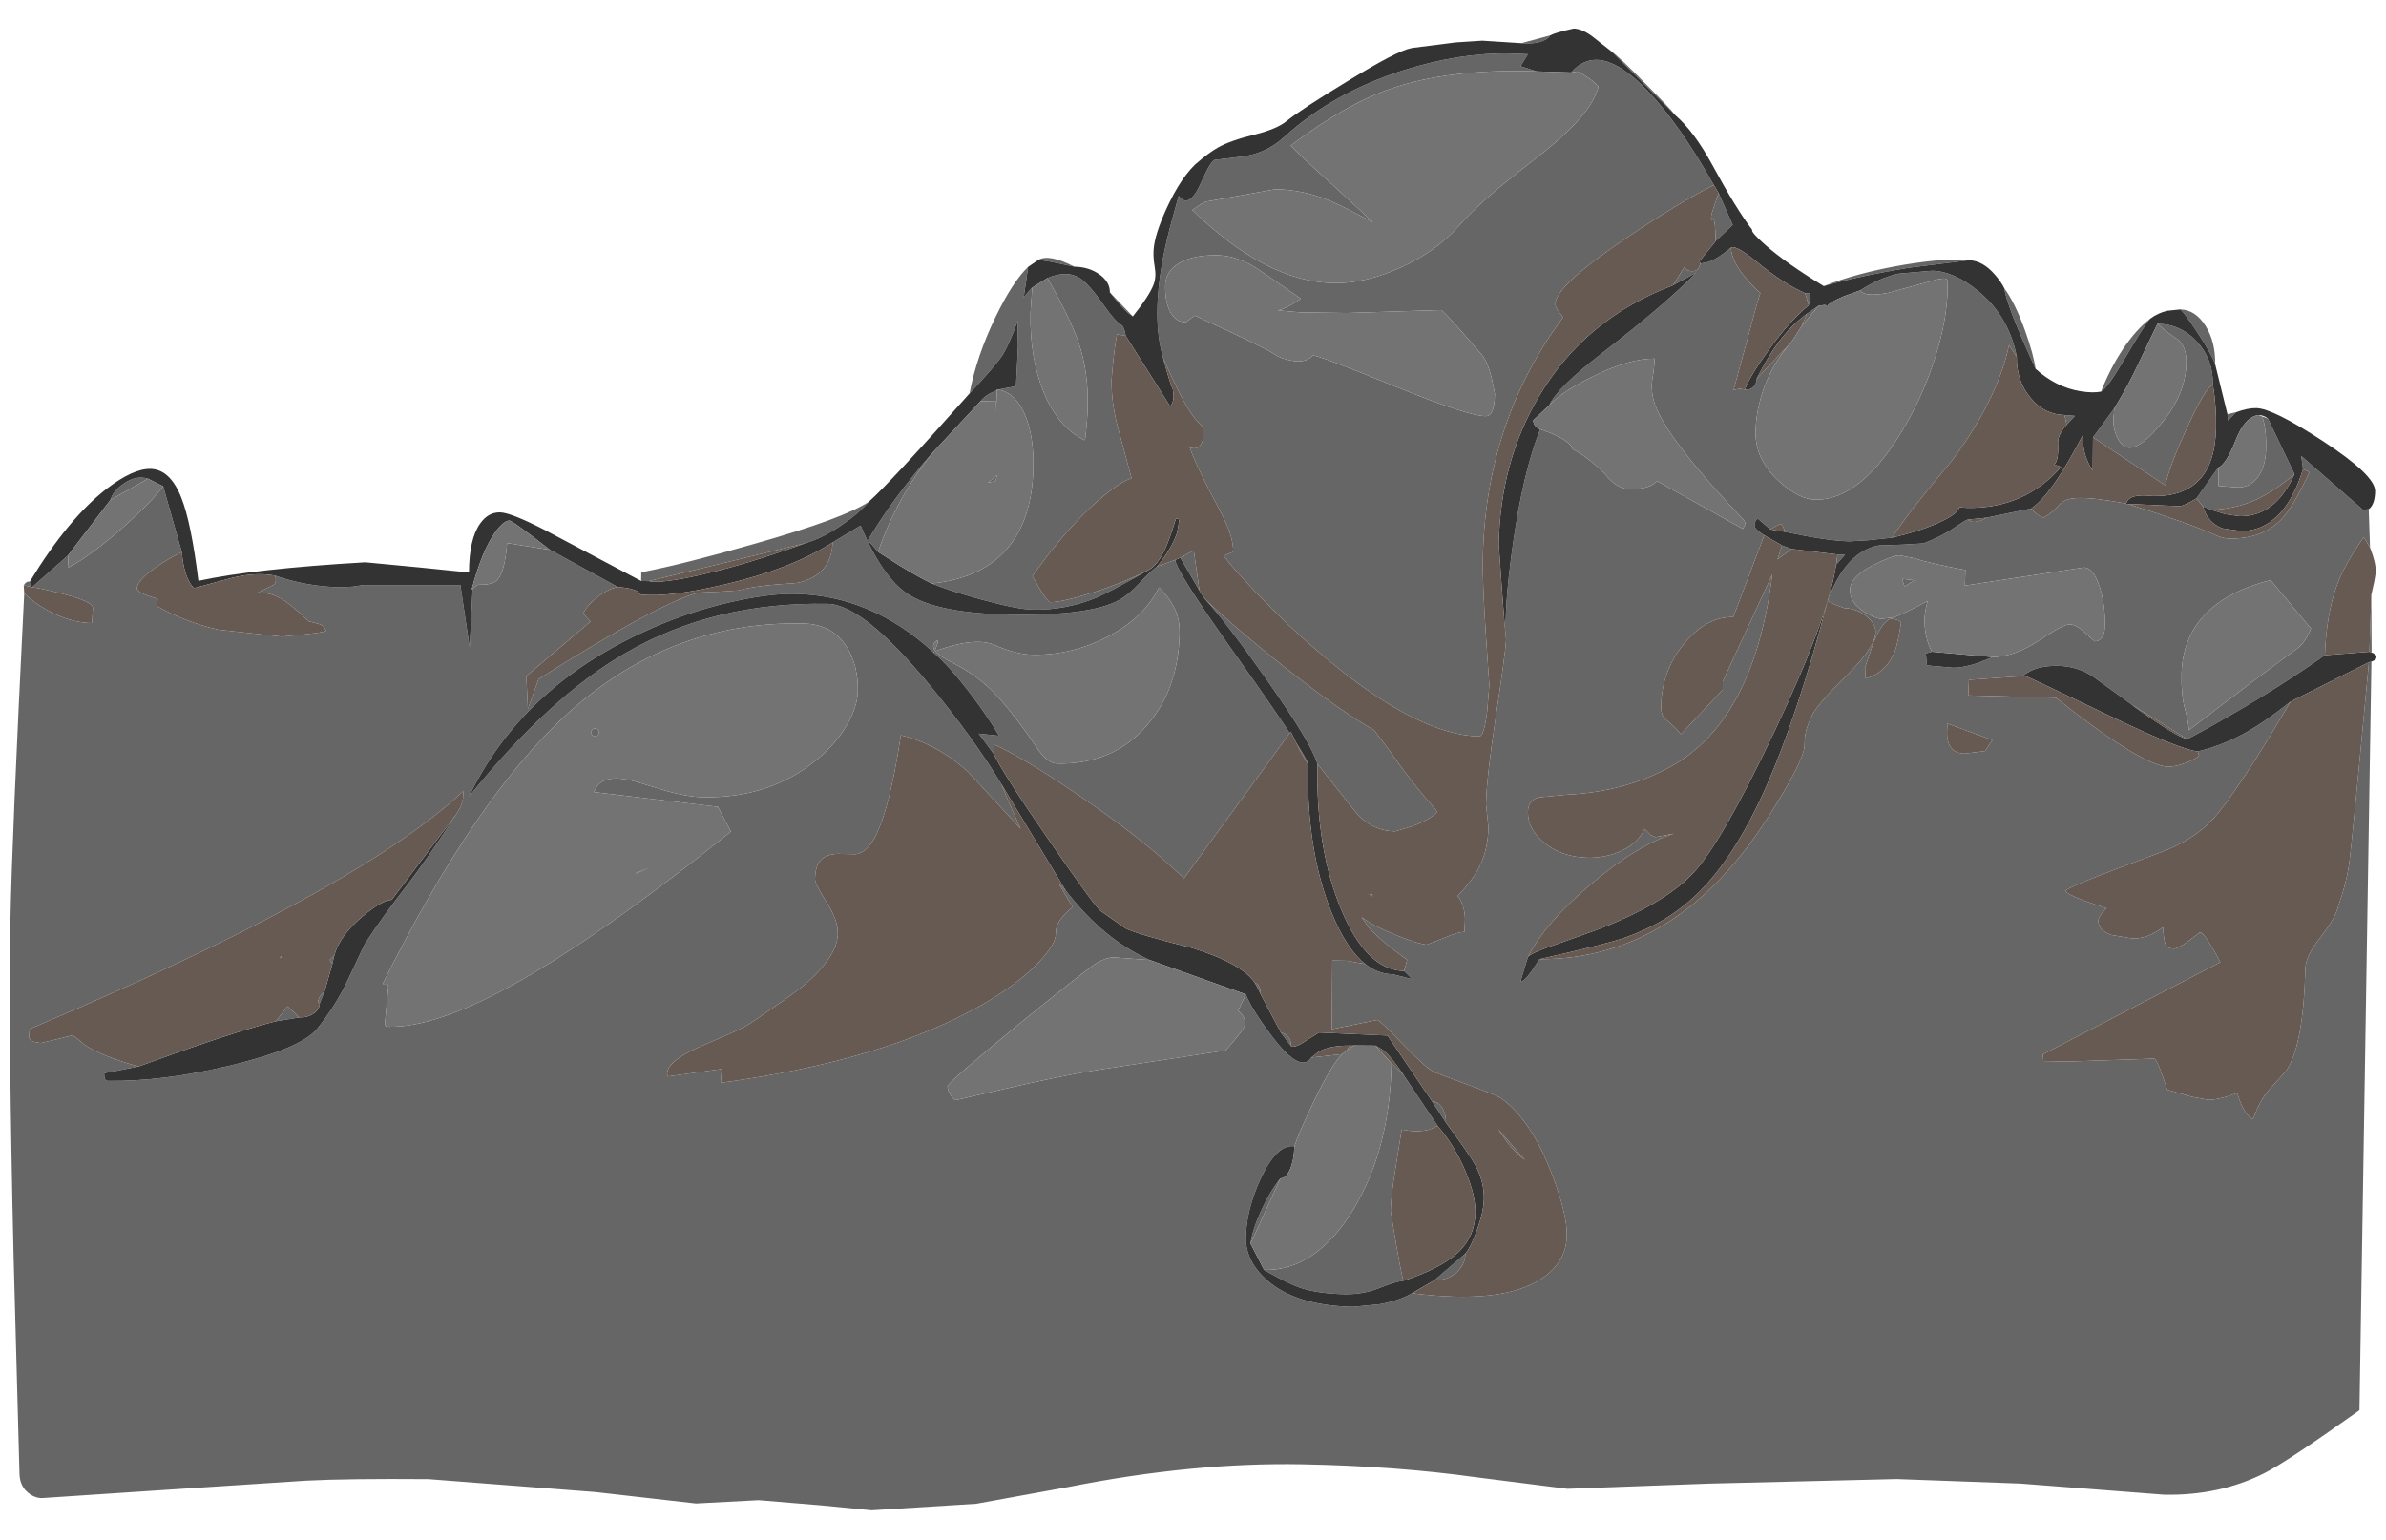 <?xml version="1.0" encoding="UTF-8" standalone="no"?>
<svg xmlns:ffdec="https://www.free-decompiler.com/flash" xmlns:xlink="http://www.w3.org/1999/xlink" ffdec:objectType="frame" height="480.25px" width="744.0px" xmlns="http://www.w3.org/2000/svg">
  <g transform="matrix(1.0, 0.0, 0.0, 1.0, 388.75, 207.25)">
    <use ffdec:characterId="295" height="335.75" transform="matrix(1.028, 0.019, -0.025, 1.391, -380.338, -207.261)" width="715.75" xlink:href="#sprite0"/>
  </g>
  <defs>
    <g id="sprite0" transform="matrix(1.0, 0.0, 0.0, 1.0, -0.6, -0.2)">
      <use ffdec:characterId="294" height="335.75" transform="matrix(1.0, 0.0, 0.0, 1.0, 0.6, 0.2)" width="715.75" xlink:href="#shape0"/>
    </g>
    <g id="shape0" transform="matrix(1.0, 0.0, 0.0, 1.0, -0.6, -0.2)">
      <path d="M646.15 62.85 Q644.45 64.25 638.65 71.9 633.5 78.7 631.65 79.4 634.25 74.2 638.0 69.85 641.9 65.35 646.15 62.85 M611.65 74.55 Q602.3 60.15 601.8 56.7 605.15 59.95 608.3 66.1 611.0 71.4 611.65 74.55 M590.95 50.5 L572.55 52.45 Q557.2 54.55 547.0 56.9 557.3 53.7 571.45 51.75 584.4 50.0 590.95 50.5 M501.1 19.25 L481.3 5.15 Q483.65 6.3 491.75 12.2 499.45 17.7 501.1 19.25 M462.6 1.85 Q462.3 2.4 461.05 2.9 458.6 3.9 453.95 3.7 L462.6 1.85 M337.65 66.55 L336.2 65.8 Q334.05 64.45 330.55 61.25 L337.65 66.55 M319.65 55.65 L312.55 54.65 308.75 54.25 Q311.95 52.85 319.65 55.65 M305.6 55.9 L305.2 58.55 304.45 62.75 Q305.9 61.35 307.0 60.5 L306.6 66.2 Q306.6 76.35 311.05 83.95 315.65 91.75 323.65 94.5 L323.85 94.35 Q324.45 90.0 324.45 86.7 324.45 79.1 321.4 72.75 318.8 67.4 311.55 58.3 317.35 56.45 321.15 58.1 323.95 59.25 328.8 64.2 332.35 67.8 334.35 68.6 335.05 68.85 335.6 70.95 L332.95 70.65 Q332.4 72.9 331.95 76.6 L331.55 80.8 Q331.55 86.35 334.2 92.75 L338.15 102.85 Q334.65 103.65 328.2 107.95 318.6 114.35 308.6 125.2 L311.0 128.1 Q313.5 130.95 314.1 130.95 317.7 130.95 327.3 128.55 337.4 125.95 344.35 123.1 332.1 128.45 328.15 129.75 318.9 132.7 308.9 132.7 304.25 132.7 293.3 130.65 283.65 128.85 278.15 127.25 294.2 125.85 301.8 118.2 308.3 111.65 308.3 100.85 308.3 93.55 305.4 88.9 302.5 84.25 297.45 83.55 L298.2 83.35 302.6 82.7 303.0 73.9 302.75 68.1 Q300.15 73.55 298.45 75.65 296.2 78.3 288.55 84.5 290.5 76.1 296.0 67.3 300.95 59.35 305.6 55.9 M347.05 75.7 Q343.3 66.8 346.55 53.1 347.55 48.9 349.25 44.05 L350.9 39.35 Q353.75 42.05 356.8 37.6 L359.15 33.75 Q360.5 31.65 361.5 31.15 L369.65 30.3 Q377.1 29.55 382.6 25.7 397.15 15.55 418.4 10.25 435.4 6.05 450.75 6.05 L456.0 6.15 453.85 8.85 458.75 9.95 Q432.2 9.65 414.4 14.5 400.9 18.15 384.6 27.6 386.7 29.35 397.6 36.3 L409.95 44.45 Q399.7 40.6 396.05 39.6 388.3 37.45 380.2 37.45 L359.4 40.5 Q358.8 40.5 356.9 41.5 L355.1 42.45 Q377.8 58.25 398.35 58.25 408.0 58.25 418.7 54.45 429.35 50.7 435.85 45.05 440.8 40.75 448.45 35.9 452.85 33.1 461.35 28.05 475.8 19.15 477.6 13.1 476.2 12.0 473.8 10.85 L471.2 9.8 469.25 10.05 Q477.55 2.75 492.3 13.7 502.15 20.95 513.1 34.7 502.45 38.85 486.75 47.0 465.7 57.9 465.7 62.0 465.7 63.0 468.15 64.95 445.1 88.7 445.1 119.5 445.1 124.8 446.45 136.6 L447.75 147.7 447.25 153.55 Q446.45 159.25 445.0 159.25 426.0 159.25 396.55 141.45 386.45 135.35 376.75 128.1 369.3 122.55 366.5 119.85 L369.35 118.9 Q369.45 115.45 364.95 109.5 358.15 100.55 355.6 95.7 358.05 96.3 359.05 94.9 359.65 94.1 359.65 93.05 L359.4 91.0 357.95 89.95 Q354.0 87.05 347.05 75.7 M514.6 36.5 L519.05 43.55 513.95 47.25 Q513.75 42.4 513.05 42.35 L512.65 42.55 Q512.45 42.6 512.45 41.9 512.45 41.3 513.55 38.85 L514.6 36.5 M509.5 52.35 L511.75 52.0 Q514.75 51.2 518.65 48.65 518.75 51.55 523.3 55.4 525.55 57.35 527.8 58.7 527.1 60.15 523.45 71.1 L520.2 80.55 522.05 80.25 524.0 80.45 Q525.3 80.45 526.25 79.75 527.15 79.0 527.15 77.95 L537.4 69.65 Q531.2 74.95 528.6 81.9 527.1 86.05 527.1 89.85 527.1 95.95 534.35 100.75 540.55 104.8 545.55 104.8 559.8 104.8 572.6 87.65 578.05 80.35 581.3 72.1 584.55 63.8 584.55 57.15 L584.4 55.0 Q584.25 54.7 583.3 54.7 L581.5 54.9 566.5 58.15 Q559.35 59.25 558.1 57.7 563.6 54.9 569.55 53.8 L579.75 53.0 Q586.45 53.0 594.05 57.5 603.4 63.05 605.9 72.0 L603.5 69.35 Q600.25 81.6 586.85 95.45 572.5 108.6 569.15 113.0 L561.65 113.7 556.15 114.0 Q549.55 114.0 536.6 112.15 535.75 110.4 535.15 110.4 L533.9 110.85 532.1 111.65 528.1 109.2 527.55 109.9 Q527.3 110.2 527.3 110.85 527.3 111.65 530.3 113.0 L521.35 131.45 Q513.1 131.5 506.55 137.65 499.95 143.8 499.95 151.75 499.95 153.85 501.55 154.75 504.7 156.6 506.1 157.95 L518.55 147.8 518.5 145.95 532.95 121.75 Q528.25 154.55 503.2 165.25 489.45 171.1 471.95 171.95 L463.25 172.7 Q460.15 173.45 460.15 175.95 460.15 179.85 465.3 182.85 470.75 186.0 478.65 186.0 483.15 186.0 487.4 184.75 493.4 183.0 495.65 179.3 L497.5 180.65 498.95 181.1 504.6 180.25 Q493.7 182.85 479.95 191.75 466.0 200.7 460.95 208.5 L458.85 213.95 Q459.75 214.25 462.2 211.6 L464.45 208.95 Q506.5 208.45 533.35 175.75 543.1 163.9 543.65 160.3 543.65 158.65 543.8 157.65 544.05 155.95 545.85 153.05 547.4 150.6 556.7 143.55 564.6 137.55 564.6 134.2 564.6 132.5 561.85 130.8 558.85 129.0 555.05 129.0 L552.1 128.25 549.9 127.45 Q555.05 116.35 565.05 114.8 L572.7 114.5 578.65 114.15 Q584.3 112.45 588.1 110.4 591.25 108.75 591.85 108.65 L593.2 109.1 Q595.05 109.3 597.5 108.15 L611.1 105.9 Q612.7 107.35 614.9 107.9 L616.5 107.1 Q618.15 106.2 619.2 105.25 620.8 103.75 623.7 103.45 628.4 102.95 639.9 104.4 L640.1 104.65 Q640.0 104.5 640.35 104.45 660.15 108.8 666.85 111.0 669.25 111.8 671.3 111.8 681.3 111.8 687.0 107.3 690.5 104.55 695.2 96.65 695.1 96.45 693.3 95.95 L692.7 93.0 711.7 104.8 713.45 104.65 714.05 113.25 712.1 110.95 Q706.4 117.1 704.15 122.0 701.25 128.2 700.95 137.55 687.85 144.65 672.65 151.4 661.15 156.5 659.6 156.9 L642.6 149.4 630.35 143.1 Q625.65 141.05 620.15 141.05 613.35 141.05 609.75 143.3 L610.2 143.45 593.15 144.55 593.05 148.05 619.6 148.2 Q634.1 156.4 643.45 160.25 650.7 163.2 653.95 163.2 656.2 163.2 659.3 162.3 662.15 161.45 663.35 160.6 L662.95 159.65 Q670.2 158.25 676.75 155.5 682.8 152.95 690.8 148.1 675.3 168.4 668.2 174.5 662.35 179.5 652.35 182.4 623.6 190.7 623.6 191.45 623.6 192.1 629.85 193.7 L636.1 195.2 634.9 196.2 Q633.7 197.35 633.7 197.95 633.7 200.15 637.7 201.15 L644.15 201.85 Q648.95 201.85 653.35 199.2 653.65 202.35 654.35 203.25 654.95 203.95 656.75 203.95 658.0 203.95 661.35 202.1 L664.55 200.2 Q666.0 200.2 670.95 206.8 L617.6 228.2 617.85 229.7 625.5 229.7 651.35 228.7 Q652.35 228.7 655.5 235.6 L663.1 237.1 667.95 237.7 Q671.2 237.7 676.75 236.05 678.25 239.5 680.15 241.0 681.1 241.75 681.75 241.8 683.5 237.75 686.5 235.1 L691.3 231.05 Q696.55 225.55 696.75 207.8 696.8 205.05 701.0 200.95 705.65 196.45 706.45 193.55 708.7 188.65 709.45 184.25 710.15 179.9 714.35 138.95 L715.1 138.8 715.55 306.65 Q693.7 318.6 686.95 321.2 673.55 326.4 656.8 326.4 L613.15 324.5 575.6 324.0 518.65 325.8 475.8 327.55 448.2 325.35 Q423.55 323.15 395.2 323.15 362.1 323.15 324.55 329.2 L296.65 333.35 264.95 335.25 249.55 334.35 230.65 333.45 211.65 334.45 181.05 332.3 130.35 330.1 Q105.65 330.3 93.3 330.95 L49.0 333.7 13.25 335.95 Q11.0 335.95 9.0 334.75 6.45 333.25 6.35 330.4 L3.4 282.0 Q0.6 231.85 0.6 206.75 0.6 188.25 3.0 133.2 7.1 136.0 12.6 137.8 18.5 139.65 23.7 139.6 L23.9 136.2 Q23.9 134.8 14.8 133.2 7.2 131.85 5.3 131.85 L16.05 124.55 16.3 127.25 Q23.15 124.45 32.85 117.85 41.3 112.05 44.55 108.65 L50.55 123.3 Q46.45 124.9 43.15 126.65 37.15 129.8 37.15 131.65 37.15 132.65 43.5 133.9 L43.35 135.55 Q52.0 139.0 62.0 140.55 L81.35 141.85 Q94.65 140.8 94.7 140.35 94.15 139.1 92.15 138.8 L89.4 138.3 Q84.9 135.2 81.85 133.75 77.6 131.8 73.55 132.2 L78.5 130.3 Q79.2 130.0 79.2 129.4 L79.15 128.6 78.9 128.2 Q88.6 130.55 98.95 130.55 L102.65 130.35 105.8 129.95 135.2 129.55 138.35 143.45 138.95 130.35 139.9 129.7 Q140.4 129.4 141.05 129.4 145.0 129.4 146.4 128.25 148.65 126.35 149.15 119.95 L162.2 121.3 183.0 129.35 Q179.8 129.8 176.5 131.9 173.5 133.8 172.6 135.45 L174.85 137.2 155.7 149.7 156.35 157.05 159.45 150.3 Q195.95 132.55 207.6 130.25 L214.0 129.95 219.7 129.6 Q224.4 128.45 237.2 127.7 247.65 125.95 247.85 118.45 L256.25 114.55 Q263.05 126.15 271.2 129.85 280.25 133.9 301.75 133.9 326.45 133.9 335.15 130.15 337.9 128.95 340.9 126.5 344.3 123.65 346.3 122.55 L351.85 120.95 Q351.85 123.25 371.6 142.95 382.1 153.45 387.5 159.3 L356.2 192.3 Q343.7 183.65 323.4 173.9 306.05 165.55 297.75 163.05 L297.8 165.15 293.2 160.7 299.35 161.1 Q296.75 157.8 291.05 152.35 284.1 145.8 279.15 142.8 L279.35 142.5 278.9 142.6 Q259.85 130.15 236.7 130.15 228.85 130.15 217.3 132.25 203.1 134.85 189.9 139.7 153.95 152.8 138.95 176.95 162.75 154.3 185.7 144.1 212.2 132.25 246.7 132.25 257.45 132.25 278.2 150.15 291.7 161.8 300.35 171.95 301.0 173.3 306.4 181.85 L290.35 169.45 Q280.8 163.2 269.6 161.4 266.1 180.65 261.0 185.95 259.1 187.9 256.6 188.25 L252.5 188.25 Q247.15 188.05 245.3 190.45 244.35 191.7 244.35 193.95 244.35 195.1 247.95 199.1 251.55 203.1 251.55 206.15 251.55 211.4 241.15 218.1 238.6 219.75 226.2 226.25 223.75 227.55 218.5 229.3 L209.6 232.3 Q199.35 235.95 200.75 238.85 L217.1 236.95 216.85 240.05 Q266.45 234.4 295.85 221.4 306.5 216.65 312.6 211.75 317.65 207.65 317.65 205.35 317.65 204.0 318.1 203.2 319.1 201.45 322.6 199.2 L318.2 193.9 320.45 195.55 Q326.6 201.15 332.85 204.8 339.15 208.5 346.3 210.75 L335.1 210.3 Q332.8 210.45 330.2 211.65 328.15 212.5 307.5 225.3 L296.6 232.25 Q285.65 239.3 285.65 239.9 285.65 240.65 286.6 241.8 287.55 242.95 288.3 242.95 L302.85 240.25 Q319.5 237.15 331.05 235.6 L369.8 230.7 Q375.6 225.7 375.6 224.7 375.6 222.95 373.35 221.8 L375.6 218.05 Q377.65 221.65 384.15 227.7 392.7 235.6 395.8 231.95 L405.15 231.05 Q401.95 233.45 396.65 242.0 392.5 248.75 391.15 251.9 385.9 251.4 381.2 259.15 376.95 266.2 376.95 272.55 376.95 277.85 383.6 282.05 392.5 287.65 409.9 287.65 L417.95 286.95 Q423.85 286.05 427.65 284.35 454.8 286.55 466.65 280.65 474.25 276.85 474.25 270.8 474.25 265.8 469.1 256.55 462.65 244.95 453.7 240.35 452.2 239.6 443.3 237.35 L433.2 234.75 Q430.35 233.65 423.05 228.25 416.35 223.25 415.55 223.25 L401.85 225.5 401.65 210.1 406.05 210.1 411.65 210.75 Q415.6 212.95 420.1 212.95 L426.0 213.95 423.45 212.15 424.35 209.65 Q416.1 205.45 412.4 202.45 L410.3 200.25 Q413.65 202.15 421.2 204.25 428.1 206.15 430.25 206.15 L435.2 204.65 Q439.6 203.15 441.55 203.15 L441.65 200.45 Q441.65 199.25 441.2 197.95 440.55 196.2 439.3 195.1 443.8 191.55 445.85 188.3 448.25 184.45 448.25 179.65 L447.85 177.1 447.4 174.5 Q447.4 168.7 449.8 155.3 452.4 140.75 452.6 137.45 451.75 130.55 454.1 116.3 456.8 99.9 461.8 90.15 467.95 91.6 470.45 93.15 471.7 93.95 471.7 94.45 477.85 96.85 482.55 100.65 485.65 103.2 489.25 103.2 495.25 103.2 497.5 101.3 L523.8 111.65 524.55 110.5 524.25 109.85 Q500.85 92.25 496.65 84.5 495.1 81.7 495.45 78.85 496.1 75.75 496.1 73.85 488.3 73.95 477.5 78.1 468.1 81.65 464.45 84.7 466.6 80.85 480.3 72.75 498.8 61.8 508.35 54.35 L501.25 57.35 504.6 53.25 Q505.45 54.1 506.85 54.1 508.4 54.1 508.9 53.5 L509.5 52.35 M541.35 58.55 L542.95 58.6 542.55 61.25 541.35 58.55 M542.05 63.15 L545.5 61.35 540.55 65.9 542.05 63.15 M620.7 84.8 L623.85 84.95 621.4 86.95 620.7 84.8 M535.75 115.2 L538.65 115.95 534.45 118.35 535.75 115.2 M552.6 117.0 L554.9 117.0 552.25 119.3 552.6 117.0 M629.45 89.7 L635.75 83.1 635.55 85.6 Q635.55 87.9 636.95 89.8 638.45 91.85 640.55 91.85 644.2 91.85 650.3 86.1 657.35 79.55 657.35 72.7 657.35 69.1 654.85 67.5 651.05 65.75 648.4 63.95 655.5 63.95 660.5 67.85 665.5 71.75 665.5 77.3 663.15 78.25 657.85 87.25 652.75 95.9 651.65 100.15 L629.45 89.7 M661.15 102.95 L667.6 95.95 667.8 100.05 673.5 100.3 Q677.4 100.3 679.7 97.9 682.0 95.45 682.0 91.35 682.0 88.45 681.4 86.3 681.0 84.75 680.5 84.25 L682.4 84.75 690.75 97.1 Q684.5 101.1 679.35 102.95 673.15 105.15 665.75 105.45 L663.2 104.7 661.15 102.95 M672.7 83.45 L670.25 85.35 670.1 83.95 672.7 83.45 M666.1 72.8 Q665.1 70.7 660.55 65.75 656.3 61.2 655.25 60.65 659.75 60.65 662.95 64.2 666.1 67.75 666.1 72.8 M714.7 123.85 L715.1 136.8 714.45 136.6 714.7 123.85 M2.8 131.4 Q3.65 130.4 4.6 130.6 L4.85 131.75 2.8 131.4 M190.0 127.9 L190.0 125.95 Q203.0 123.9 224.35 119.05 251.45 112.95 258.65 109.15 255.65 111.85 250.45 114.55 244.75 117.55 239.55 118.75 L192.3 127.9 190.0 127.9 M692.75 136.05 Q695.1 134.6 696.6 131.65 L684.1 120.95 Q671.3 123.5 664.6 128.75 657.6 134.25 657.6 142.5 657.6 147.15 658.8 150.15 660.05 153.35 660.1 154.95 683.3 141.3 692.75 136.05 M600.3 139.35 Q607.0 139.15 614.3 135.4 621.5 131.7 623.35 131.7 625.45 131.7 628.15 133.55 L631.05 135.4 Q632.15 135.4 632.95 134.8 634.1 133.9 634.1 131.9 634.1 127.1 632.3 123.2 630.35 118.9 627.35 118.9 L591.4 123.45 591.5 119.95 Q580.8 118.65 576.05 117.55 L571.45 116.95 Q569.4 116.95 563.7 119.15 556.6 121.9 556.6 124.85 556.6 127.9 561.3 129.85 564.65 131.25 566.35 131.25 L570.15 130.85 Q572.8 130.1 580.25 127.05 578.6 131.05 580.05 135.15 580.75 137.15 581.8 138.4 579.95 138.75 579.95 138.9 L580.35 141.5 588.3 141.9 Q591.15 141.9 595.55 140.8 L600.3 139.35 M564.0 136.6 L561.6 142.2 561.8 144.7 Q568.0 143.3 570.5 138.55 571.3 137.0 572.25 132.1 572.2 131.8 571.35 131.5 L569.75 131.15 Q566.95 131.15 564.0 136.6 M572.35 122.2 L576.1 122.45 573.1 123.9 572.35 122.2 M592.25 161.1 L598.4 160.45 600.6 157.95 586.85 154.45 586.8 156.25 Q586.8 161.1 592.25 161.1 M437.15 68.35 Q431.55 63.85 431.1 63.85 L402.55 64.9 388.4 64.95 381.5 64.6 Q382.55 64.55 385.3 63.45 387.85 62.35 388.45 61.85 375.55 55.45 373.9 54.8 368.35 52.5 363.0 52.5 355.65 52.5 351.45 54.4 347.3 56.3 347.3 59.5 347.3 62.85 348.7 65.0 350.4 67.65 353.7 67.65 L356.45 66.1 Q378.4 73.2 380.35 74.25 383.0 75.65 387.7 75.95 389.9 75.95 391.4 75.25 392.1 74.9 392.5 74.55 394.35 74.55 417.0 81.0 439.6 87.45 445.05 87.45 446.4 87.45 447.05 86.45 447.85 85.25 447.85 82.4 L446.8 78.9 Q445.45 75.2 443.7 73.7 L437.15 68.35 M353.35 120.45 L357.4 118.75 359.35 127.75 353.35 120.45 M361.05 129.6 Q370.45 136.0 385.5 144.5 402.75 154.2 413.1 158.3 L418.25 163.2 Q424.4 169.6 432.7 176.3 430.55 178.15 425.1 179.7 L419.95 180.9 Q413.55 180.9 408.65 177.4 L396.05 166.1 Q394.3 161.65 380.25 147.45 367.6 134.65 361.05 129.6 M352.4 132.65 Q350.9 129.9 347.05 127.2 342.7 134.1 331.5 138.55 320.75 142.8 309.1 142.8 304.05 142.8 297.8 140.85 291.75 138.9 279.6 142.4 280.85 143.5 284.5 144.8 292.9 147.75 298.5 152.15 304.45 156.8 310.85 163.6 314.15 167.1 317.15 167.1 334.3 167.1 344.35 158.0 353.55 149.7 353.55 137.35 353.55 134.75 352.4 132.65 M261.7 120.4 L258.55 117.8 Q264.0 110.7 271.85 103.25 275.75 99.5 278.55 97.2 273.4 101.85 269.05 107.7 264.35 114.05 261.7 120.4 M291.9 86.2 Q293.55 84.6 296.85 83.7 L296.7 88.6 296.7 86.05 291.9 86.2 M393.2 166.1 Q392.15 165.1 390.65 163.1 L389.5 161.45 Q392.75 165.05 393.2 166.1 M413.55 195.15 L413.25 195.55 412.45 195.05 413.55 195.15 M408.7 229.05 L406.6 230.15 407.35 229.1 408.7 229.05 M423.95 235.55 L434.5 246.75 431.95 247.6 Q428.45 248.35 423.6 247.7 L422.0 256.15 Q420.7 262.65 420.7 266.0 L422.4 272.85 Q424.2 279.85 424.95 281.6 422.75 281.75 417.45 283.4 412.7 284.85 407.2 284.85 399.0 284.85 393.5 283.55 389.8 282.65 382.65 279.75 398.2 279.75 409.2 266.05 420.15 252.3 420.15 232.9 L423.95 235.55 M378.4 273.9 Q378.8 271.0 381.3 266.7 383.9 262.2 387.1 259.15 L378.4 273.9 M437.0 246.0 L432.65 241.25 Q434.45 241.25 435.75 242.65 437.0 244.05 437.0 246.0 M389.65 229.5 L386.5 226.55 Q387.8 226.55 388.75 227.45 389.65 228.3 389.65 229.5 M380.1 217.95 L378.35 215.5 Q379.05 215.5 379.6 216.25 380.1 216.95 380.1 217.95 M434.35 281.35 L443.6 275.25 Q443.6 277.8 440.9 279.6 438.2 281.35 434.35 281.35 M461.15 254.0 Q458.9 252.95 455.95 250.4 L452.85 247.2 461.15 254.0 M189.2 172.85 L199.05 174.9 Q205.3 176.1 209.9 176.1 230.35 176.1 244.35 167.15 250.05 163.55 253.25 159.2 256.3 155.1 256.3 151.7 256.3 145.9 252.7 141.85 248.2 136.75 239.35 136.75 198.8 136.75 168.3 158.0 140.95 177.05 113.8 219.3 L114.7 219.25 Q115.55 219.3 115.55 219.9 L114.75 227.85 Q114.75 228.55 115.0 228.75 L115.95 228.85 Q129.85 228.85 152.35 219.35 178.4 208.4 218.6 183.7 L214.5 178.2 176.85 175.4 Q178.9 170.9 189.2 172.85 M190.0 193.5 L190.0 193.4 194.45 192.0 190.0 193.5 M178.1 162.05 L177.75 162.7 176.85 162.95 176.0 162.7 175.6 162.05 Q175.6 161.7 176.0 161.45 176.35 161.15 176.85 161.15 177.35 161.15 177.75 161.45 178.1 161.7 178.1 162.05 M297.35 102.7 L296.95 104.0 294.6 104.45 297.35 102.7 M279.5 140.35 Q278.4 141.2 279.45 142.3 281.2 138.95 279.5 140.35 M39.9 107.0 L28.6 111.95 Q29.5 109.75 32.7 108.15 36.3 106.25 39.9 107.0 M135.4 180.75 L136.45 179.3 Q137.45 177.45 137.2 175.75 105.8 198.4 7.0 230.85 L6.9 232.65 Q6.9 233.3 8.35 233.7 L10.5 233.95 15.25 233.05 20.0 232.1 Q20.5 232.1 23.75 234.15 29.15 236.7 40.2 238.8 L29.85 240.45 29.95 241.3 Q30.2 242.15 30.8 242.15 47.4 242.15 68.05 238.2 89.45 234.1 94.2 229.6 99.85 224.25 103.5 218.1 L108.15 210.45 Q113.3 204.35 119.8 197.95 126.35 191.5 135.4 180.75 M81.65 228.1 L85.1 224.7 88.75 227.15 81.65 228.1 M94.85 223.9 Q94.5 223.8 94.3 223.55 L94.65 222.55 96.3 221.05 94.85 223.9 M98.45 215.05 L97.65 214.1 99.0 213.1 98.45 215.05 M82.95 213.5 Q83.1 213.8 82.6 213.95 L82.7 213.6 Q82.75 213.5 82.85 213.5 L82.95 213.5" fill="#666666" fill-rule="evenodd" stroke="none"/>
      <path d="M646.15 62.85 Q648.4 61.55 651.3 61.0 L655.25 60.65 Q656.3 61.2 660.55 65.75 665.1 70.7 666.1 72.8 L670.1 83.95 670.25 85.35 672.7 83.45 Q676.2 82.45 678.8 82.45 683.85 82.45 699.25 89.6 715.3 97.05 715.3 100.6 715.3 103.6 713.45 104.65 L711.7 104.8 692.7 93.0 693.3 95.95 Q690.85 102.3 686.6 105.9 681.65 110.05 674.7 110.05 L669.2 109.55 Q664.65 108.4 663.2 104.7 L665.75 105.45 670.0 106.35 674.35 106.75 Q685.15 106.75 690.75 97.1 L682.4 84.75 Q681.2 84.0 679.5 84.0 675.35 84.5 672.75 89.7 670.0 95.2 667.6 95.95 L661.15 102.95 Q657.3 104.75 655.95 104.75 L640.35 104.45 Q640.0 104.5 640.1 104.65 L639.9 104.4 Q640.55 102.05 647.85 102.6 666.7 102.6 666.7 87.05 666.7 82.05 665.5 77.3 665.5 71.75 660.5 67.85 655.5 63.95 648.4 63.95 L642.9 72.85 Q640.1 77.6 635.75 83.1 L629.45 89.7 629.55 97.1 Q626.2 93.65 626.4 89.15 622.9 94.3 620.2 97.6 615.25 103.7 611.1 105.9 L597.5 108.15 591.85 108.65 Q591.25 108.75 588.1 110.4 584.3 112.45 578.65 114.15 L572.7 114.5 565.05 114.8 Q555.05 116.35 549.9 127.45 541.05 154.3 531.6 170.45 522.9 185.35 512.35 193.35 503.45 200.1 490.5 203.7 484.95 205.25 464.45 208.95 L462.2 211.6 Q459.75 214.25 458.85 213.95 L460.95 208.5 Q461.7 207.7 467.65 206.05 L481.15 202.3 Q501.75 196.2 510.5 189.1 519.0 182.15 534.3 157.2 550.2 131.25 552.25 119.3 L554.9 117.0 552.6 117.0 538.65 115.95 535.75 115.2 530.3 113.0 Q527.3 111.65 527.3 110.85 527.3 110.2 527.55 109.9 L528.1 109.2 532.1 111.65 536.6 112.15 Q549.55 114.0 556.15 114.0 L561.65 113.7 569.15 113.0 Q578.1 111.3 583.7 109.25 588.95 107.35 589.3 105.9 L591.65 106.0 Q609.05 106.0 619.95 96.45 L617.85 95.95 Q619.25 94.95 618.85 90.95 618.85 89.15 621.4 86.95 L623.85 84.95 620.7 84.8 Q614.55 84.8 610.25 81.05 605.9 77.3 605.9 72.0 603.4 63.05 594.05 57.5 586.45 53.0 579.75 53.0 L569.55 53.8 Q563.6 54.9 558.1 57.7 L553.3 59.05 Q548.45 60.6 548.15 61.45 L547.45 61.1 545.5 61.35 542.05 63.15 Q537.15 65.95 533.45 69.8 530.4 72.95 527.15 77.95 527.15 79.0 526.25 79.75 525.3 80.45 524.0 80.45 L523.65 80.35 Q525.2 77.25 530.55 71.55 536.85 64.8 542.55 61.25 L542.95 58.6 541.35 58.55 Q534.65 56.5 526.3 51.6 520.15 48.0 518.65 48.65 514.75 51.2 511.75 52.0 L509.5 52.35 509.15 51.85 513.8 47.45 513.95 47.25 519.05 43.55 514.6 36.5 513.1 34.7 Q502.15 20.95 492.3 13.7 477.55 2.75 469.25 10.05 L458.75 9.95 453.85 8.85 456.0 6.15 450.75 6.05 Q435.4 6.05 418.4 10.25 397.15 15.55 382.6 25.7 377.1 29.55 369.65 30.3 L361.5 31.15 Q360.5 31.65 359.15 33.75 L356.8 37.6 Q353.75 42.05 350.9 39.35 L349.25 44.05 Q347.55 48.9 346.55 53.1 343.3 66.8 347.05 75.7 349.15 81.2 350.2 82.8 L350.45 84.35 Q350.45 85.55 349.5 86.6 L335.6 70.95 Q335.05 68.85 334.35 68.6 332.35 67.8 328.8 64.2 323.95 59.25 321.15 58.1 317.35 56.45 311.55 58.3 L307.0 60.5 Q305.9 61.35 304.45 62.75 L305.2 58.55 305.6 55.9 308.75 54.25 312.55 54.65 319.65 55.65 Q324.15 55.65 327.35 57.3 330.55 58.95 330.55 61.25 334.05 64.45 336.2 65.8 L337.65 66.55 Q342.6 61.8 343.8 59.25 344.6 57.5 344.0 55.35 343.3 52.65 343.7 50.55 344.4 46.75 348.25 40.65 350.55 37.05 353.05 34.55 354.35 33.25 355.7 32.25 359.9 29.45 362.65 28.3 366.35 26.7 373.8 25.25 380.25 23.95 383.1 22.2 387.6 19.4 401.65 12.85 416.3 5.95 420.45 5.3 L421.0 5.2 434.05 3.8 442.1 3.3 453.95 3.7 Q458.6 3.9 461.05 2.9 462.3 2.4 462.6 1.85 464.1 1.2 469.75 0.2 472.15 0.2 475.3 1.8 L481.3 5.15 501.1 19.25 Q506.8 22.75 512.5 30.15 520.0 39.95 525.0 44.6 524.5 45.05 529.1 47.95 535.4 51.9 547.0 56.9 557.2 54.55 572.55 52.45 L590.95 50.5 Q595.1 50.55 598.85 53.65 600.75 55.2 601.8 56.7 602.3 60.15 611.65 74.55 617.9 78.6 625.4 79.4 629.15 79.8 631.65 79.4 633.5 78.7 638.65 71.9 644.45 64.25 646.15 62.85 M715.1 136.8 Q715.6 136.8 716.0 137.1 L716.35 137.8 716.0 138.5 715.1 138.8 714.35 138.95 690.8 148.1 Q682.8 152.95 676.75 155.5 670.2 158.25 662.95 159.65 657.6 159.35 636.35 152.15 611.85 143.85 610.2 143.45 L609.75 143.3 Q613.35 141.05 620.15 141.05 625.65 141.05 630.35 143.1 L642.6 149.4 Q644.4 150.45 649.95 153.1 657.3 156.6 659.6 156.9 661.15 156.5 672.65 151.4 687.85 144.65 700.95 137.55 L714.45 136.6 715.1 136.8 M4.6 130.6 Q16.0 116.2 27.4 109.45 35.3 104.8 40.6 104.8 46.55 104.8 50.1 111.1 53.25 116.65 55.75 129.7 72.65 126.75 106.25 124.85 L123.1 125.8 137.75 126.7 Q137.6 119.15 140.9 115.65 143.25 113.1 146.85 113.1 150.05 113.1 160.2 116.75 L190.0 127.9 192.3 127.9 Q196.2 128.45 208.45 126.2 222.1 123.7 239.55 118.75 244.75 117.55 250.45 114.55 255.65 111.85 258.65 109.15 264.9 104.9 288.55 84.5 296.2 78.3 298.45 75.65 300.15 73.55 302.75 68.1 L303.0 73.9 302.6 82.7 298.2 83.35 297.45 83.55 296.85 83.45 296.85 83.7 Q293.55 84.6 291.9 86.2 L278.55 97.2 Q275.75 99.5 271.85 103.25 264.0 110.7 258.55 117.8 L261.7 120.4 267.9 123.2 Q274.8 126.2 278.15 127.25 283.65 128.85 293.3 130.65 304.25 132.7 308.9 132.7 318.9 132.7 328.15 129.75 332.1 128.45 344.35 123.1 347.2 121.6 349.35 117.35 350.5 115.1 351.85 111.65 L352.9 111.8 352.25 114.85 Q350.7 118.5 346.3 122.55 344.3 123.65 340.9 126.5 337.9 128.95 335.15 130.15 326.45 133.9 301.75 133.9 280.25 133.9 271.2 129.85 263.05 126.15 256.25 114.55 L247.85 118.45 Q235.4 124.6 215.25 128.35 198.35 131.5 190.0 130.95 L189.0 130.25 Q187.15 129.5 183.0 129.35 L162.2 121.3 156.35 118.1 Q150.4 114.9 149.75 114.9 148.05 114.9 145.55 117.5 141.6 121.65 138.65 130.55 L138.95 130.35 138.35 143.45 135.2 129.55 105.8 129.95 102.65 130.35 98.95 130.55 Q88.6 130.55 78.9 128.2 72.4 127.4 64.25 129.25 L54.7 131.3 Q53.95 131.3 52.8 129.7 51.15 127.45 50.55 123.3 L44.55 108.65 39.9 107.0 Q36.3 106.25 32.7 108.15 29.5 109.75 28.6 111.95 L16.05 124.55 5.3 131.85 4.85 131.75 4.6 130.6 M464.45 84.7 L459.6 88.2 Q459.85 89.7 461.8 90.15 456.8 99.9 454.1 116.3 451.75 130.55 452.6 137.45 452.25 135.85 451.0 125.85 L449.85 116.05 Q449.85 97.55 461.35 82.65 474.85 65.15 501.25 57.35 L508.35 54.35 Q498.8 61.8 480.3 72.75 466.6 80.85 464.45 84.7 M423.45 212.15 L426.0 213.95 420.1 212.95 Q415.6 212.95 411.65 210.75 405.8 207.45 401.1 199.25 393.2 185.5 393.2 166.1 392.75 165.05 389.5 161.45 L387.8 158.95 387.5 159.3 Q382.1 153.45 371.6 142.95 351.85 123.25 351.85 120.95 L353.35 120.45 359.35 127.75 361.05 129.6 Q367.6 134.65 380.25 147.45 394.3 161.65 396.05 166.1 396.05 185.2 404.1 198.7 412.1 212.15 423.45 212.15 M427.65 284.35 Q423.85 286.05 417.95 286.95 L409.9 287.65 Q392.5 287.65 383.6 282.05 376.95 277.85 376.95 272.55 376.95 266.2 381.2 259.15 385.9 251.4 391.15 251.9 391.15 254.9 390.0 257.05 388.8 259.15 387.1 259.15 383.9 262.2 381.3 266.7 378.8 271.0 378.4 273.9 L382.65 279.75 Q389.8 282.65 393.5 283.55 399.0 284.85 407.2 284.85 412.7 284.85 417.45 283.4 422.75 281.75 424.95 281.6 436.5 278.6 441.55 274.9 446.4 271.3 446.4 266.05 446.4 262.1 443.05 256.6 439.65 251.0 434.5 246.75 L423.95 235.55 Q420.3 231.6 417.4 229.9 L415.2 229.0 408.7 229.05 407.35 229.1 Q401.55 229.15 398.1 230.55 L395.8 231.95 Q392.7 235.6 384.15 227.7 377.65 221.65 375.6 218.05 L346.3 210.75 Q339.15 208.5 332.85 204.8 326.6 201.15 320.45 195.55 L300.35 171.95 Q291.7 161.8 278.2 150.15 257.45 132.25 246.7 132.25 212.2 132.25 185.7 144.1 162.75 154.3 138.95 176.95 153.95 152.8 189.9 139.7 203.1 134.85 217.3 132.25 228.85 130.15 236.7 130.15 259.85 130.15 278.9 142.6 L279.15 142.8 Q284.1 145.8 291.05 152.35 296.75 157.8 299.35 161.1 L293.2 160.7 297.8 165.15 Q301.2 170.05 315.45 184.7 328.9 198.55 331.1 199.95 L338.75 203.75 Q342.4 205.05 358.7 207.8 374.2 211.05 378.35 215.5 L380.1 217.95 386.5 226.55 389.65 229.5 Q390.8 229.9 394.2 228.15 L398.0 226.3 418.8 226.7 432.65 241.25 437.0 246.0 Q444.25 252.95 446.05 255.3 448.9 259.0 448.9 262.85 448.9 265.8 447.0 269.9 445.3 273.65 443.6 275.25 L434.35 281.35 427.65 284.35 M600.3 139.35 L595.55 140.8 Q591.15 141.9 588.3 141.9 L580.35 141.5 579.95 138.9 Q579.95 138.75 581.8 138.4 L600.3 139.35 M40.2 238.8 L55.95 234.4 Q73.35 229.7 81.65 228.1 L88.75 227.15 Q91.3 227.15 93.1 226.2 94.85 225.25 94.85 223.9 L96.3 221.05 98.45 215.05 99.0 213.1 Q100.5 208.7 107.25 204.3 113.15 200.5 116.1 200.4 L135.4 180.75 Q126.35 191.5 119.8 197.95 113.3 204.35 108.15 210.45 L103.5 218.1 Q99.85 224.25 94.2 229.6 89.45 234.1 68.05 238.2 47.4 242.15 30.8 242.15 30.2 242.15 29.95 241.3 L29.85 240.45 40.2 238.8" fill="#333333" fill-rule="evenodd" stroke="none"/>
      <path d="M335.6 70.95 L349.5 86.6 Q350.45 85.55 350.45 84.35 L350.2 82.8 Q349.15 81.2 347.05 75.7 354.0 87.05 357.95 89.95 L359.4 91.0 359.65 93.05 Q359.65 94.1 359.05 94.9 358.05 96.3 355.6 95.7 358.15 100.55 364.95 109.5 369.45 115.45 369.35 118.9 L366.5 119.85 Q369.3 122.55 376.75 128.1 386.45 135.35 396.55 141.45 426.0 159.25 445.0 159.25 446.45 159.25 447.25 153.55 L447.75 147.7 446.45 136.6 Q445.1 124.8 445.1 119.5 445.1 88.7 468.15 64.95 465.7 63.0 465.7 62.0 465.7 57.9 486.75 47.0 502.45 38.85 513.1 34.7 L514.6 36.5 513.55 38.85 Q512.45 41.3 512.45 41.9 512.45 42.6 512.65 42.55 L513.05 42.35 Q513.75 42.4 513.95 47.25 L513.8 47.45 509.15 51.85 509.5 52.35 508.9 53.5 Q508.4 54.1 506.85 54.1 505.45 54.1 504.6 53.25 L501.25 57.35 Q474.85 65.15 461.35 82.65 449.85 97.55 449.85 116.05 L451.0 125.85 Q452.25 135.85 452.6 137.45 452.4 140.75 449.8 155.3 447.4 168.7 447.4 174.5 L447.85 177.1 448.25 179.65 Q448.25 184.45 445.85 188.3 443.8 191.55 439.3 195.1 440.55 196.2 441.2 197.95 441.65 199.25 441.65 200.45 L441.55 203.15 Q439.6 203.15 435.2 204.65 L430.25 206.15 Q428.1 206.15 421.2 204.25 413.65 202.15 410.3 200.25 L412.4 202.45 Q416.1 205.45 424.35 209.65 L423.45 212.15 Q412.1 212.15 404.1 198.7 396.05 185.2 396.05 166.1 L408.65 177.4 Q413.55 180.9 419.95 180.9 L425.1 179.7 Q430.55 178.15 432.7 176.3 424.4 169.6 418.25 163.2 L413.1 158.3 Q402.75 154.2 385.5 144.5 370.45 136.0 361.05 129.6 L359.35 127.75 357.4 118.75 353.35 120.45 351.85 120.95 346.3 122.55 Q350.7 118.5 352.25 114.85 L352.9 111.8 351.85 111.65 Q350.5 115.1 349.35 117.35 347.2 121.6 344.35 123.1 337.4 125.95 327.3 128.55 317.7 130.95 314.1 130.95 313.5 130.95 311.0 128.1 L308.6 125.2 Q318.6 114.35 328.2 107.95 334.65 103.65 338.15 102.85 L334.2 92.75 Q331.55 86.35 331.55 80.8 L331.95 76.6 Q332.4 72.9 332.95 70.65 L335.6 70.95 M518.65 48.65 Q520.15 48.0 526.3 51.6 534.65 56.5 541.35 58.55 L542.55 61.25 Q536.85 64.8 530.55 71.55 525.2 77.25 523.65 80.35 L524.0 80.45 522.05 80.25 520.2 80.55 523.45 71.1 Q527.1 60.15 527.8 58.7 525.55 57.35 523.3 55.4 518.75 51.55 518.65 48.65 M527.15 77.95 Q530.4 72.95 533.45 69.8 537.15 65.95 542.05 63.15 L540.55 65.9 537.7 69.35 537.4 69.65 527.15 77.95 M605.9 72.0 Q605.9 77.3 610.25 81.05 614.55 84.8 620.7 84.8 L621.4 86.95 Q618.85 89.15 618.85 90.95 619.25 94.95 617.85 95.95 L619.95 96.45 Q609.05 106.0 591.65 106.0 L589.3 105.9 Q588.95 107.35 583.7 109.25 578.1 111.3 569.15 113.0 572.5 108.6 586.85 95.45 600.25 81.6 603.5 69.35 L605.9 72.0 M536.6 112.15 L532.1 111.65 533.9 110.85 535.15 110.4 Q535.75 110.4 536.6 112.15 M530.3 113.0 L535.75 115.2 534.45 118.35 538.65 115.95 552.6 117.0 552.25 119.3 Q550.2 131.25 534.3 157.2 519.0 182.15 510.5 189.1 501.75 196.2 481.15 202.3 L467.65 206.05 Q461.7 207.7 460.95 208.5 466.0 200.7 479.95 191.75 493.7 182.85 504.6 180.25 L498.95 181.1 497.5 180.65 495.65 179.3 Q493.4 183.0 487.4 184.75 483.15 186.0 478.65 186.0 470.75 186.0 465.3 182.85 460.15 179.85 460.15 175.95 460.15 173.45 463.25 172.7 L471.95 171.95 Q489.45 171.1 503.2 165.25 528.25 154.55 532.95 121.75 L518.5 145.95 518.55 147.8 506.1 157.95 Q504.7 156.6 501.55 154.75 499.95 153.85 499.95 151.75 499.95 143.8 506.55 137.65 513.1 131.5 521.35 131.45 L530.3 113.0 M464.45 208.95 Q484.95 205.25 490.5 203.7 503.45 200.1 512.35 193.35 522.9 185.35 531.6 170.45 541.05 154.3 549.9 127.45 L552.1 128.25 555.05 129.0 Q558.85 129.0 561.85 130.8 564.6 132.5 564.6 134.2 564.6 137.55 556.7 143.55 547.4 150.6 545.85 153.05 544.05 155.95 543.8 157.65 543.65 158.65 543.65 160.3 543.1 163.9 533.35 175.75 506.5 208.45 464.45 208.95 M591.85 108.65 L597.5 108.15 Q595.05 109.3 593.2 109.1 L591.85 108.65 M611.1 105.9 Q615.25 103.7 620.2 97.6 622.9 94.3 626.4 89.15 626.2 93.65 629.55 97.1 L629.45 89.7 651.65 100.15 Q652.75 95.9 657.85 87.25 663.15 78.25 665.5 77.3 666.7 82.05 666.7 87.05 666.7 102.6 647.85 102.6 640.55 102.05 639.9 104.4 628.4 102.95 623.7 103.45 620.8 103.75 619.2 105.25 618.15 106.2 616.5 107.1 L614.9 107.9 Q612.7 107.35 611.1 105.9 M640.35 104.45 L655.95 104.75 Q657.3 104.75 661.15 102.95 L663.2 104.7 Q664.65 108.4 669.2 109.55 L674.7 110.05 Q681.65 110.05 686.6 105.9 690.85 102.3 693.3 95.95 695.1 96.45 695.2 96.65 690.5 104.55 687.0 107.3 681.3 111.8 671.3 111.8 669.25 111.8 666.85 111.0 660.15 108.8 640.35 104.45 M690.75 97.1 Q685.15 106.75 674.35 106.75 L670.0 106.35 665.75 105.45 Q673.15 105.15 679.35 102.95 684.5 101.1 690.75 97.1 M700.95 137.55 Q701.25 128.2 704.15 122.0 706.4 117.1 712.1 110.95 L714.05 113.25 Q715.95 116.6 715.95 118.8 L715.5 120.95 714.7 123.85 714.45 136.6 700.95 137.55 M3.0 133.2 L2.8 131.4 4.85 131.75 5.3 131.85 Q7.2 131.85 14.8 133.2 23.9 134.8 23.9 136.2 L23.7 139.6 Q18.5 139.65 12.6 137.8 7.1 136.0 3.0 133.2 M659.6 156.9 Q657.3 156.6 649.95 153.1 644.4 150.45 642.6 149.4 L659.6 156.9 M610.2 143.45 Q611.85 143.85 636.35 152.15 657.6 159.35 662.95 159.65 L663.35 160.6 Q662.15 161.45 659.3 162.3 656.2 163.2 653.95 163.2 650.7 163.2 643.45 160.25 634.1 156.4 619.6 148.2 L593.05 148.05 593.15 144.55 610.2 143.45 M690.8 148.1 L714.35 138.95 Q710.15 179.9 709.45 184.25 708.7 188.65 706.45 193.55 705.65 196.45 701.0 200.95 696.8 205.05 696.75 207.8 696.55 225.55 691.3 231.05 L686.5 235.1 Q683.5 237.75 681.75 241.8 681.1 241.75 680.15 241.0 678.25 239.5 676.75 236.05 671.2 237.7 667.95 237.7 L663.1 237.1 655.5 235.6 Q652.35 228.7 651.35 228.7 L625.5 229.7 617.85 229.7 617.6 228.2 670.95 206.8 Q666.0 200.2 664.55 200.2 L661.35 202.1 Q658.0 203.95 656.75 203.95 654.95 203.95 654.35 203.25 653.65 202.35 653.35 199.2 648.95 201.85 644.15 201.85 L637.7 201.15 Q633.7 200.15 633.7 197.95 633.7 197.35 634.9 196.2 L636.1 195.2 629.85 193.7 Q623.6 192.1 623.6 191.45 623.6 190.7 652.35 182.4 662.35 179.5 668.2 174.5 675.3 168.4 690.8 148.1 M411.65 210.75 L406.05 210.1 401.65 210.1 401.85 225.5 415.55 223.25 Q416.35 223.25 423.05 228.25 430.35 233.65 433.2 234.75 L443.3 237.35 Q452.2 239.6 453.7 240.35 462.65 244.95 469.1 256.55 474.25 265.8 474.25 270.8 474.25 276.85 466.65 280.65 454.8 286.55 427.65 284.35 L434.35 281.35 Q438.2 281.35 440.9 279.6 443.6 277.8 443.6 275.25 445.3 273.65 447.0 269.9 448.9 265.8 448.9 262.85 448.9 259.0 446.05 255.3 444.25 252.95 437.0 246.0 437.0 244.05 435.75 242.65 434.45 241.25 432.65 241.25 L418.8 226.7 398.0 226.3 394.2 228.15 Q390.8 229.9 389.65 229.5 389.65 228.3 388.75 227.45 387.8 226.55 386.5 226.55 L380.1 217.95 Q380.1 216.95 379.6 216.25 379.05 215.5 378.35 215.5 374.2 211.05 358.7 207.8 342.4 205.05 338.75 203.75 L331.1 199.95 Q328.9 198.55 315.45 184.7 301.2 170.05 297.8 165.15 L297.75 163.05 Q306.05 165.55 323.4 173.9 343.7 183.65 356.2 192.3 L387.5 159.3 387.8 158.95 389.5 161.45 390.65 163.1 Q392.15 165.1 393.2 166.1 393.2 185.5 401.1 199.25 405.8 207.45 411.65 210.75 M405.15 231.05 L395.8 231.95 398.1 230.55 Q401.55 229.15 407.35 229.1 L406.6 230.15 405.15 231.05 M320.45 195.55 L318.2 193.9 322.6 199.2 Q319.1 201.45 318.1 203.2 317.65 204.0 317.65 205.35 317.65 207.65 312.6 211.75 306.5 216.65 295.85 221.4 266.45 234.4 216.85 240.05 L217.1 236.95 200.75 238.85 Q199.35 235.95 209.6 232.3 L218.5 229.3 Q223.75 227.55 226.2 226.25 238.6 219.75 241.15 218.1 251.55 211.4 251.55 206.15 251.55 203.1 247.95 199.1 244.35 195.1 244.35 193.95 244.35 191.7 245.3 190.45 247.15 188.05 252.5 188.25 L256.6 188.25 Q259.1 187.9 261.0 185.95 266.1 180.65 269.6 161.4 280.8 163.2 290.35 169.45 L306.4 181.85 Q301.0 173.3 300.35 171.95 L320.45 195.55 M247.85 118.45 Q247.65 125.95 237.2 127.7 224.4 128.45 219.7 129.6 L214.0 129.95 207.6 130.25 Q195.95 132.55 159.45 150.3 L156.35 157.05 155.7 149.7 174.85 137.2 172.6 135.45 Q173.5 133.8 176.5 131.9 179.8 129.8 183.0 129.35 187.15 129.5 189.0 130.25 L190.0 130.95 Q198.35 131.5 215.25 128.35 235.4 124.6 247.85 118.45 M78.9 128.2 L79.15 128.6 79.2 129.4 Q79.2 130.0 78.5 130.3 L73.55 132.2 Q77.6 131.8 81.85 133.75 84.9 135.2 89.4 138.3 L92.15 138.8 Q94.15 139.1 94.7 140.35 94.65 140.8 81.35 141.85 L62.0 140.55 Q52.0 139.0 43.35 135.55 L43.5 133.9 Q37.15 132.65 37.15 131.65 37.15 129.8 43.15 126.65 46.45 124.9 50.55 123.3 51.15 127.45 52.8 129.7 53.95 131.3 54.7 131.3 L64.25 129.25 Q72.4 127.4 78.9 128.2 M564.0 136.6 Q566.95 131.15 569.75 131.15 L571.35 131.5 Q572.2 131.8 572.25 132.1 571.3 137.0 570.5 138.55 568.0 143.3 561.8 144.7 L561.6 142.2 564.0 136.6 M592.25 161.1 Q586.8 161.1 586.8 156.25 L586.85 154.45 600.6 157.95 598.4 160.45 592.25 161.1 M413.55 195.15 L412.45 195.05 413.25 195.55 413.55 195.15 M420.15 232.9 L415.2 229.0 417.4 229.9 Q420.3 231.6 423.95 235.55 L420.15 232.9 M434.5 246.75 Q439.65 251.0 443.05 256.6 446.4 262.1 446.4 266.05 446.4 271.3 441.55 274.9 436.5 278.6 424.95 281.6 424.2 279.85 422.4 272.85 L420.7 266.0 Q420.7 262.65 422.0 256.15 L423.6 247.7 Q428.45 248.35 431.95 247.6 L434.5 246.75 M461.15 254.0 L452.85 247.2 455.95 250.4 Q458.9 252.95 461.15 254.0 M239.55 118.75 Q222.1 123.7 208.45 126.2 196.2 128.45 192.3 127.9 L239.55 118.75 M40.2 238.8 Q29.15 236.7 23.75 234.15 20.5 232.1 20.0 232.1 L15.25 233.05 10.5 233.95 8.35 233.7 Q6.9 233.3 6.9 232.65 L7.0 230.85 Q105.8 198.4 137.2 175.75 137.45 177.45 136.45 179.3 L135.4 180.75 116.1 200.4 Q113.15 200.5 107.25 204.3 100.5 208.7 99.0 213.1 L97.65 214.1 98.45 215.05 96.3 221.05 94.65 222.55 94.3 223.55 Q94.5 223.8 94.85 223.9 94.85 225.25 93.1 226.2 91.3 227.15 88.75 227.15 L85.1 224.7 81.65 228.1 Q73.35 229.7 55.95 234.4 L40.2 238.8 M82.95 213.5 L82.85 213.5 Q82.75 213.5 82.7 213.6 L82.6 213.95 Q83.1 213.8 82.95 213.5" fill="#665a53" fill-rule="evenodd" stroke="none"/>
      <path d="M307.0 60.5 L311.55 58.3 Q318.8 67.4 321.4 72.75 324.45 79.1 324.45 86.7 324.45 90.0 323.85 94.35 L323.65 94.5 Q315.65 91.75 311.05 83.95 306.6 76.35 306.6 66.2 L307.0 60.5 M458.75 9.95 L469.25 10.05 471.2 9.8 473.8 10.85 Q476.2 12.0 477.6 13.1 475.8 19.15 461.35 28.05 452.85 33.1 448.45 35.9 440.8 40.75 435.85 45.05 429.35 50.7 418.7 54.45 408.0 58.25 398.35 58.25 377.8 58.25 355.1 42.45 L356.9 41.5 Q358.8 40.5 359.4 40.5 L380.2 37.45 Q388.3 37.45 396.05 39.6 399.7 40.6 409.95 44.45 L397.6 36.3 Q386.7 29.35 384.6 27.6 400.9 18.15 414.4 14.5 432.2 9.65 458.75 9.95 M545.5 61.35 L547.45 61.1 548.15 61.45 Q548.45 60.6 553.3 59.05 L558.1 57.7 Q559.35 59.25 566.5 58.15 L581.5 54.9 583.3 54.7 Q584.25 54.7 584.4 55.0 L584.55 57.15 Q584.55 63.8 581.3 72.1 578.05 80.35 572.6 87.65 559.8 104.8 545.55 104.8 540.55 104.8 534.35 100.75 527.1 95.95 527.1 89.85 527.1 86.05 528.6 81.9 531.2 74.95 537.4 69.65 L537.7 69.35 540.55 65.9 545.5 61.35 M635.75 83.1 Q640.1 77.6 642.9 72.85 L648.4 63.95 Q651.05 65.75 654.85 67.5 657.35 69.1 657.35 72.7 657.35 79.55 650.3 86.1 644.2 91.85 640.55 91.85 638.45 91.85 636.95 89.8 635.55 87.9 635.55 85.6 L635.75 83.1 M667.6 95.95 Q670.0 95.2 672.75 89.7 675.35 84.5 679.5 84.0 L680.5 84.25 Q681.0 84.75 681.4 86.3 682.0 88.45 682.0 91.35 682.0 95.45 679.7 97.9 677.4 100.3 673.5 100.3 L667.8 100.05 667.6 95.95 M692.75 136.05 Q683.3 141.3 660.1 154.95 660.05 153.35 658.8 150.15 657.6 147.15 657.6 142.5 657.6 134.25 664.6 128.75 671.3 123.5 684.1 120.95 L696.6 131.65 Q695.1 134.6 692.75 136.05 M464.45 84.7 Q468.1 81.65 477.5 78.1 488.3 73.95 496.1 73.85 496.1 75.75 495.45 78.85 495.1 81.7 496.65 84.5 500.85 92.25 524.25 109.85 L524.55 110.5 523.8 111.65 497.5 101.3 Q495.25 103.2 489.25 103.2 485.65 103.2 482.55 100.65 477.85 96.85 471.7 94.45 471.7 93.95 470.45 93.15 467.95 91.6 461.8 90.15 459.85 89.7 459.6 88.2 L464.45 84.7 M391.15 251.9 Q392.5 248.75 396.65 242.0 401.95 233.45 405.15 231.05 L406.6 230.15 408.7 229.05 415.2 229.0 420.15 232.9 Q420.15 252.3 409.2 266.05 398.2 279.75 382.65 279.75 L378.4 273.9 387.1 259.15 Q388.8 259.15 390.0 257.05 391.15 254.9 391.15 251.9 M375.6 218.05 L373.35 221.8 Q375.6 222.95 375.6 224.7 375.6 225.7 369.8 230.7 L331.05 235.6 Q319.5 237.15 302.85 240.25 L288.3 242.95 Q287.55 242.95 286.6 241.8 285.65 240.65 285.65 239.9 285.65 239.3 296.6 232.25 L307.5 225.3 Q328.15 212.5 330.2 211.65 332.8 210.45 335.1 210.3 L346.3 210.75 375.6 218.05 M278.9 142.6 L279.35 142.5 279.15 142.8 278.9 142.6 M162.2 121.3 L149.15 119.95 Q148.65 126.35 146.4 128.25 145.0 129.4 141.05 129.4 140.4 129.4 139.9 129.7 L138.95 130.35 138.65 130.55 Q141.6 121.65 145.55 117.5 148.05 114.9 149.75 114.9 150.4 114.9 156.35 118.1 L162.2 121.3 M44.55 108.65 Q41.3 112.05 32.85 117.85 23.15 124.45 16.3 127.25 L16.05 124.55 28.6 111.95 39.9 107.0 44.55 108.65 M581.8 138.4 Q580.75 137.15 580.05 135.15 578.6 131.05 580.25 127.05 572.8 130.1 570.15 130.85 L566.35 131.25 Q564.65 131.25 561.3 129.85 556.6 127.9 556.6 124.85 556.6 121.9 563.7 119.15 569.4 116.95 571.45 116.95 L576.05 117.55 Q580.8 118.65 591.5 119.95 L591.4 123.45 627.35 118.9 Q630.35 118.9 632.3 123.2 634.1 127.1 634.1 131.9 634.1 133.9 632.95 134.8 632.15 135.4 631.05 135.4 L628.15 133.55 Q625.45 131.7 623.35 131.7 621.5 131.7 614.3 135.4 607.0 139.15 600.3 139.35 L581.8 138.4 M572.35 122.2 L573.1 123.9 576.1 122.45 572.35 122.2 M437.15 68.35 L443.7 73.7 Q445.45 75.2 446.8 78.9 L447.85 82.4 Q447.85 85.25 447.05 86.45 446.4 87.45 445.05 87.45 439.6 87.45 417.0 81.0 394.35 74.55 392.5 74.55 392.1 74.9 391.4 75.25 389.9 75.95 387.7 75.95 383.0 75.65 380.35 74.25 378.4 73.2 356.45 66.1 L353.7 67.65 Q350.4 67.65 348.7 65.0 347.3 62.85 347.3 59.5 347.3 56.3 351.45 54.4 355.65 52.5 363.0 52.5 368.35 52.5 373.9 54.8 375.55 55.45 388.45 61.85 387.85 62.35 385.3 63.45 382.55 64.55 381.5 64.6 L388.4 64.95 402.55 64.9 431.1 63.85 Q431.55 63.85 437.15 68.35 M352.4 132.65 Q353.55 134.75 353.55 137.35 353.55 149.7 344.35 158.0 334.3 167.1 317.15 167.1 314.15 167.1 310.85 163.6 304.45 156.8 298.5 152.15 292.9 147.75 284.5 144.8 280.85 143.5 279.6 142.4 291.75 138.9 297.8 140.85 304.05 142.8 309.1 142.8 320.75 142.8 331.5 138.55 342.7 134.1 347.05 127.2 350.9 129.9 352.4 132.65 M278.15 127.25 Q274.8 126.2 267.9 123.2 L261.7 120.4 Q264.35 114.05 269.05 107.7 273.4 101.85 278.55 97.2 L291.9 86.2 296.7 86.05 296.7 88.6 296.85 83.7 296.85 83.45 297.45 83.55 Q302.5 84.25 305.4 88.9 308.3 93.55 308.3 100.85 308.3 111.65 301.8 118.2 294.2 125.85 278.15 127.25 M178.1 162.05 Q178.1 161.7 177.75 161.45 177.35 161.15 176.85 161.15 176.35 161.15 176.0 161.45 175.6 161.7 175.6 162.05 L176.0 162.7 176.85 162.95 177.75 162.7 178.1 162.05 M190.0 193.5 L194.45 192.0 190.0 193.4 190.0 193.5 M189.2 172.85 Q178.9 170.9 176.85 175.4 L214.5 178.2 218.6 183.7 Q178.4 208.4 152.35 219.35 129.85 228.85 115.95 228.85 L115.0 228.75 Q114.75 228.55 114.75 227.85 L115.55 219.9 Q115.55 219.3 114.7 219.25 L113.8 219.3 Q140.95 177.05 168.3 158.0 198.8 136.75 239.35 136.75 248.2 136.75 252.7 141.85 256.3 145.9 256.3 151.7 256.3 155.1 253.25 159.2 250.05 163.55 244.35 167.15 230.35 176.1 209.9 176.1 205.3 176.1 199.05 174.9 L189.2 172.85 M297.35 102.7 L294.6 104.45 296.95 104.0 297.35 102.7 M279.5 140.35 Q281.2 138.95 279.45 142.3 278.4 141.2 279.5 140.35" fill="#737373" fill-rule="evenodd" stroke="none"/>
    </g>
  </defs>
</svg>
